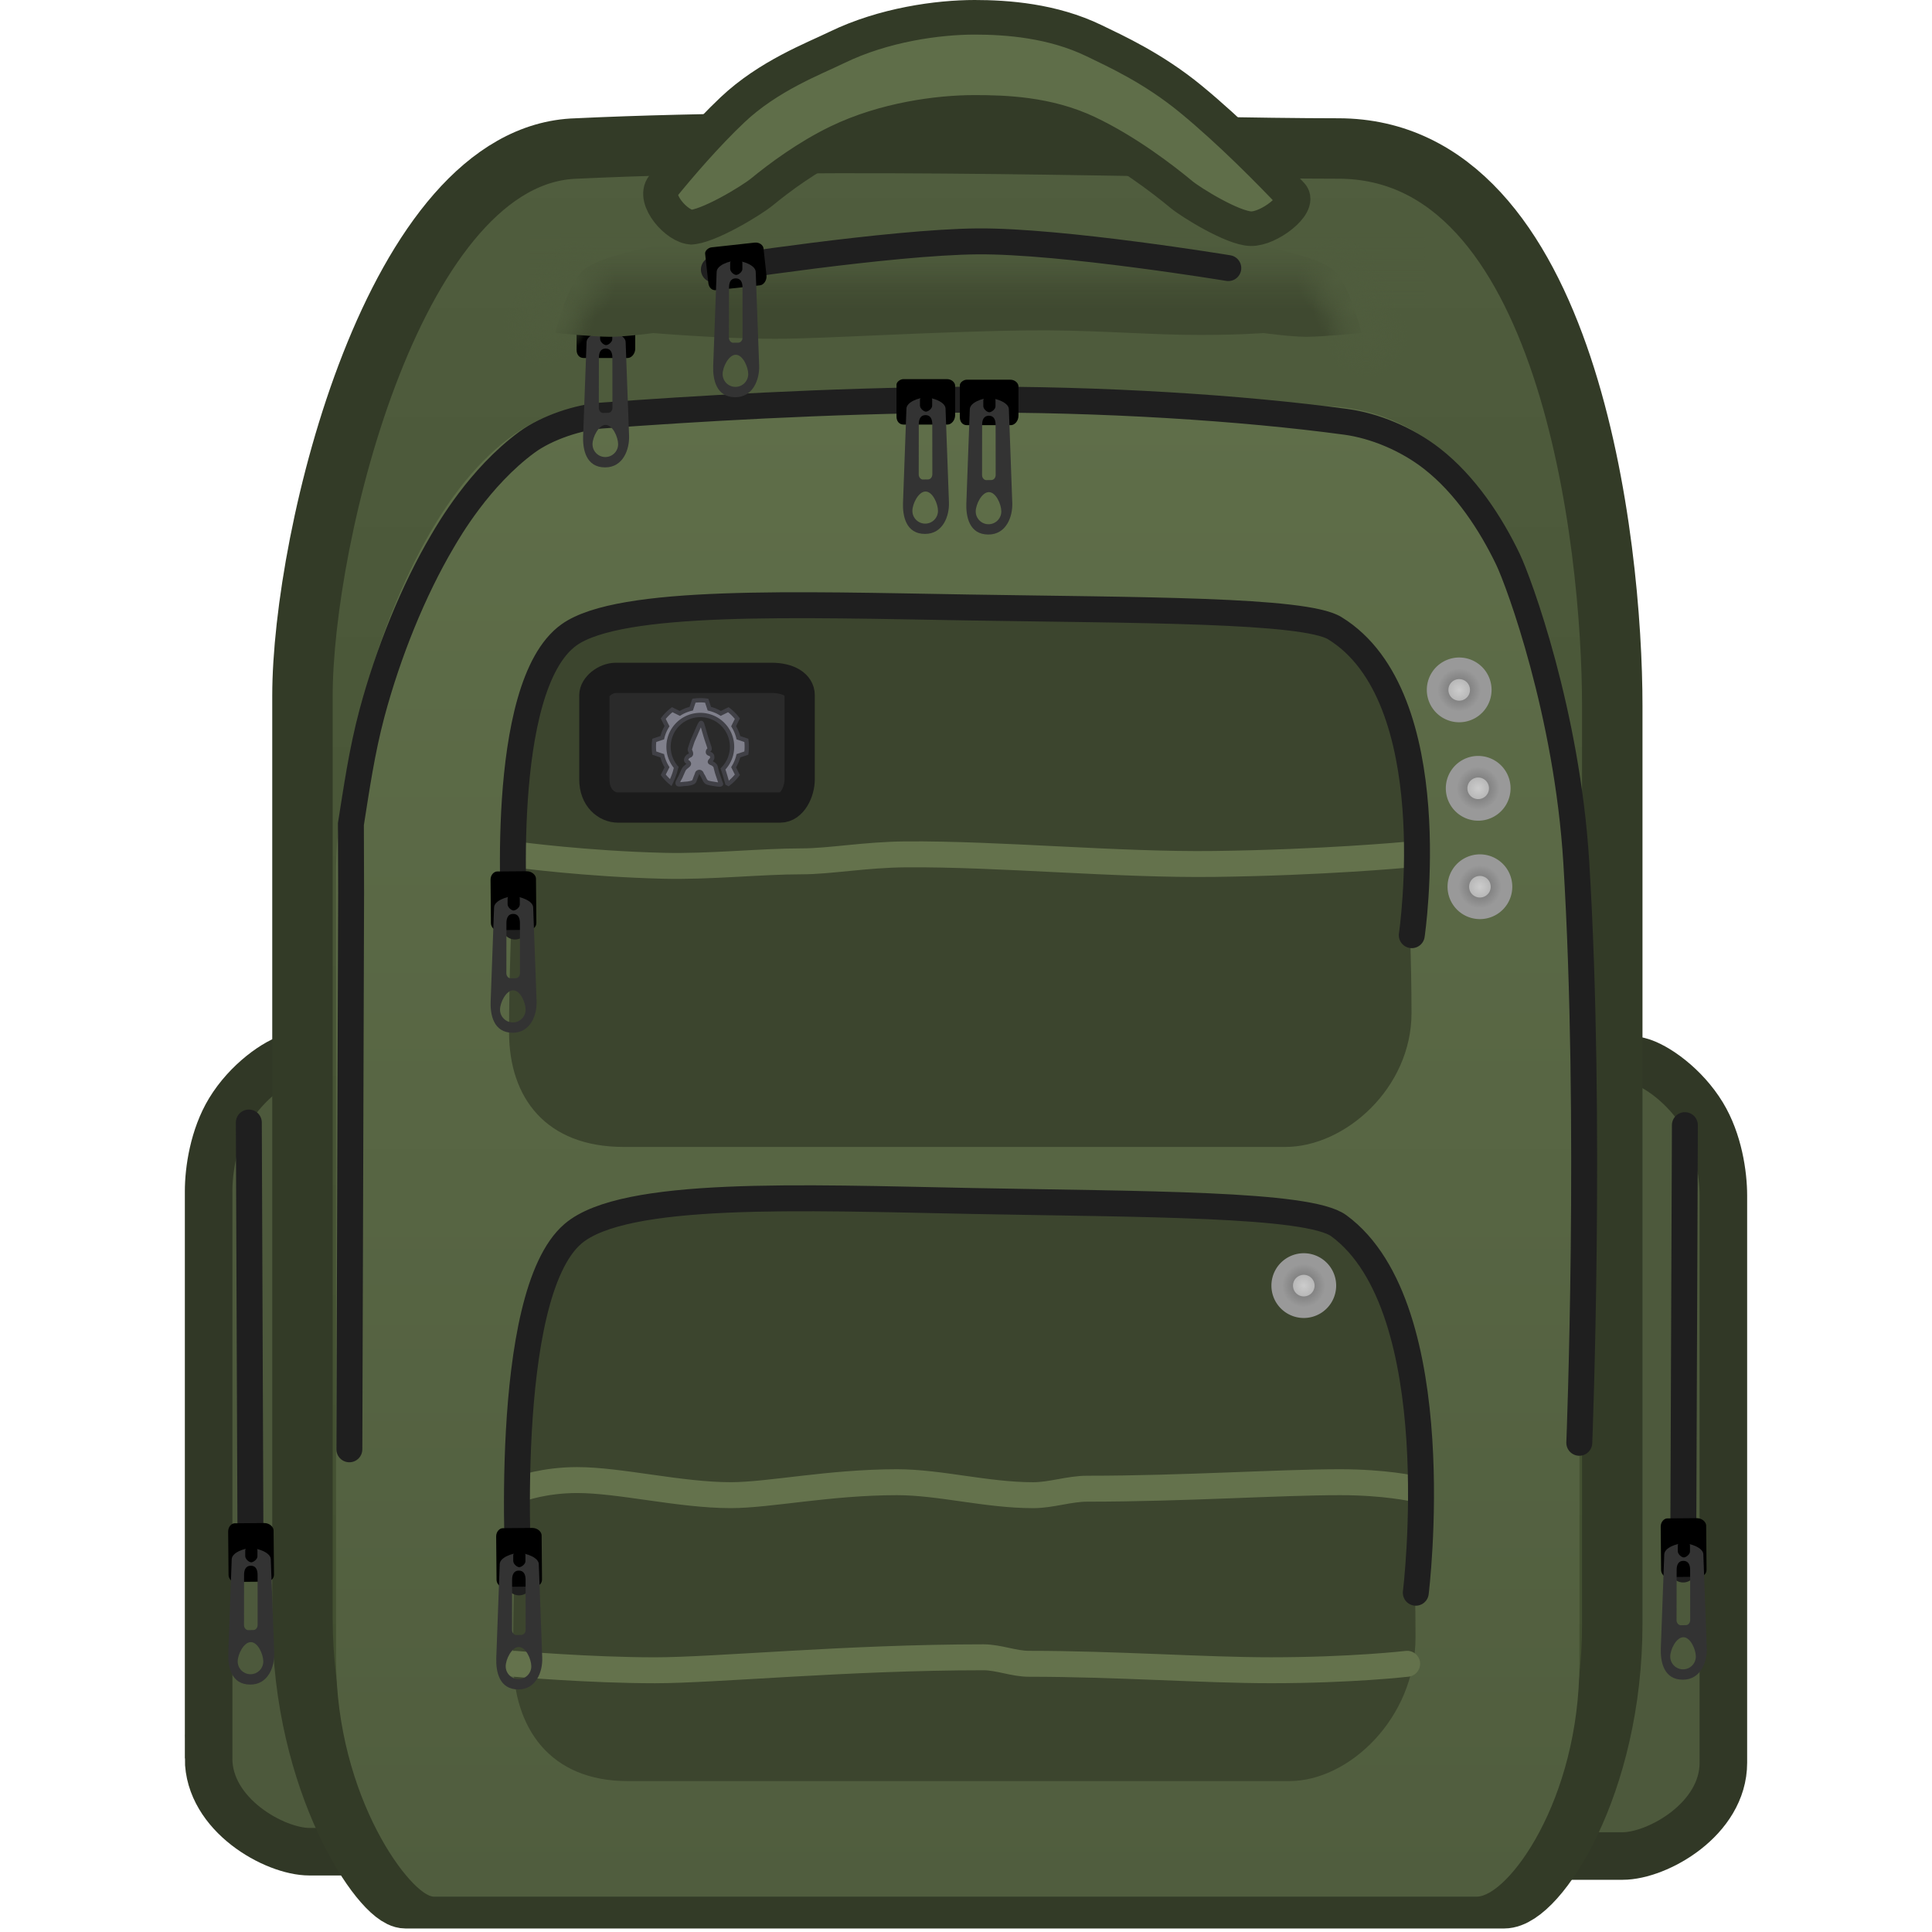 <svg xmlns="http://www.w3.org/2000/svg" width="64" height="64" viewBox="0 0 64 64"><defs><radialGradient id="f" cx="193.363" cy="103.258" r="4.777" gradientUnits="userSpaceOnUse"><stop offset="0" stop-color="#4f5c3d"/><stop offset="1" stop-color="#4f5c3d" stop-opacity="0"/></radialGradient><radialGradient id="g" cx="285.939" cy="102.571" r="4.777" gradientUnits="userSpaceOnUse"><stop offset="0" stop-color="#4f5c3d"/><stop offset="1" stop-color="#4f5c3d" stop-opacity="0"/></radialGradient><radialGradient id="h" cx="284.115" cy="99.382" r="4.777" gradientUnits="userSpaceOnUse"><stop offset="0" stop-color="#4f5c3d"/><stop offset="1" stop-color="#4f5c3d" stop-opacity="0"/></radialGradient><radialGradient id="i" cx="195.625" cy="99.833" r="4.777" gradientUnits="userSpaceOnUse"><stop offset="0" stop-color="#4f5c3d"/><stop offset="1" stop-color="#4f5c3d" stop-opacity="0"/></radialGradient><radialGradient id="j" cx="298.125" cy="147.075" r="2.5" gradientUnits="userSpaceOnUse"><stop offset="0" stop-color="#ccc"/><stop offset="1" stop-color="#a4a4a4"/></radialGradient><radialGradient id="k" cx="298.125" cy="147.075" r="2.5" gradientUnits="userSpaceOnUse"><stop offset="0" stop-color="#6d6d6d"/><stop offset="1" stop-color="#999"/></radialGradient><radialGradient id="l" cx="300.325" cy="158.475" r="2.5" gradientUnits="userSpaceOnUse"><stop offset="0" stop-color="#ccc"/><stop offset="1" stop-color="#a4a4a4"/></radialGradient><radialGradient id="m" cx="300.325" cy="158.475" r="2.5" gradientUnits="userSpaceOnUse"><stop offset="0" stop-color="#6d6d6d"/><stop offset="1" stop-color="#999"/></radialGradient><radialGradient id="n" cx="300.525" cy="169.875" r="2.5" gradientUnits="userSpaceOnUse"><stop offset="0" stop-color="#ccc"/><stop offset="1" stop-color="#a4a4a4"/></radialGradient><radialGradient id="o" cx="300.525" cy="169.875" r="2.5" gradientUnits="userSpaceOnUse"><stop offset="0" stop-color="#6d6d6d"/><stop offset="1" stop-color="#999"/></radialGradient><radialGradient id="p" cx="280.125" cy="216.075" r="2.5" gradientUnits="userSpaceOnUse"><stop offset="0" stop-color="#ccc"/><stop offset="1" stop-color="#a4a4a4"/></radialGradient><radialGradient id="q" cx="280.125" cy="216.075" r="2.5" gradientUnits="userSpaceOnUse"><stop offset="0" stop-color="#6d6d6d"/><stop offset="1" stop-color="#999"/></radialGradient><radialGradient id="r" cx="287.36" cy="106.098" r="4.777" gradientUnits="userSpaceOnUse"><stop offset="0" stop-color="#4f5c3d"/><stop offset="1" stop-color="#4f5c3d" stop-opacity="0"/></radialGradient><radialGradient id="s" cx="192.15" cy="104.782" r="4.777" gradientUnits="userSpaceOnUse"><stop offset="0" stop-color="#4f5c3d"/><stop offset="1" stop-color="#4f5c3d" stop-opacity="0"/></radialGradient><linearGradient id="a" x1="240" x2="240" y1="83.73" y2="287.037" gradientUnits="userSpaceOnUse"><stop offset="0" stop-color="#505d3e"/><stop offset="1" stop-color="#404d2e"/></linearGradient><linearGradient id="b" x1="240.042" x2="240.042" y1="113.651" y2="286.849" gradientUnits="userSpaceOnUse"><stop offset="0" stop-color="#5f6e49"/><stop offset="1" stop-color="#505d3e"/></linearGradient><linearGradient id="c" x1="197.298" x2="197.298" y1="104.657" y2="105.826" gradientUnits="userSpaceOnUse"><stop offset="0" stop-color="#c28b13"/><stop offset="1" stop-color="#cda537"/></linearGradient><linearGradient id="d" x1="239.881" x2="239.881" y1="94.387" y2="100.301" gradientUnits="userSpaceOnUse"><stop offset="0" stop-color="#4f5c3d"/><stop offset="1" stop-color="#4f5c3d" stop-opacity="0"/></linearGradient><linearGradient id="e" x1="244.089" x2="244.089" y1="94.159" y2="103.031" gradientUnits="userSpaceOnUse"><stop offset="0" stop-color="#4f5c3d"/><stop offset="1" stop-color="#4f5c3d" stop-opacity="0"/></linearGradient></defs><g stroke-miterlimit="10" data-paper-data="{&quot;isPaintingLayer&quot;:true}" style="mix-blend-mode:normal"><path fill="#4d593c" stroke="#313826" stroke-width="1.575" d="M53.752 61.483H49.93l-.058-26.692s3.132.04 4.422.358c.563.139 1.53.83 2.105 1.78.528.868.69 1.971.69 2.676v18.788c0 1.872-2.186 3.09-3.336 3.09z" data-paper-data="{&quot;index&quot;:null}"/><path fill="none" stroke="#1f1f1f" stroke-linecap="round" stroke-width=".859" d="m55.757 51.992.057-14.72" data-paper-data="{&quot;index&quot;:null}"/><path fill="#4d593c" stroke="#313826" stroke-width="1.575" d="M6.911 58.25V39.462c0-.705.163-1.808.69-2.676.577-.95 1.543-1.642 2.106-1.78 1.29-.317 4.422-.358 4.422-.358L14.07 61.34h-3.823c-1.15 0-3.337-1.218-3.337-3.09z"/><path fill="url(#a)" stroke="#333b27" stroke-width="7" d="M164.145 254.61V147.767c0-18.455 10.64-62.799 31.737-63.4 30.353-1.434 70.148 0 88.236 0 26.72 0 31.737 45.73 31.737 64.6V255.21c0 18.816-8.76 31.827-12.53 31.827h-127.25c-2.652 0-11.93-13.279-11.93-32.427z" style="fill:url(#a)" transform="translate(-36.926 -19.21)scale(.286)"/><path fill="url(#b)" d="M168.034 259.224v-91.02c0-15.721 10.1-53.498 30.127-54.01 28.814-1.222 66.591 0 83.762 0 25.365 0 30.128 38.958 30.128 55.033v90.509c0 16.029-8.317 27.113-11.894 27.113h-120.8c-2.516 0-11.323-11.312-11.323-27.625" style="fill:url(#b)" transform="translate(-36.926 -19.21)scale(.286)"/><path fill="none" stroke="#1f1f1f" stroke-linecap="round" stroke-width=".859" d="m11.573 48.01.058-18.43c.002-.801-.009-1.624-.007-2.279.18-1.13.357-2.396.7-3.68.539-2.007 1.366-4.057 2.341-5.706.198-.335 1.21-2.103 2.787-3.264.677-.498 1.734-.83 2.472-.885 2.972-.218 7.438-.494 12.02-.526 4.547-.031 9.207.27 12.634.733.941.127 2.003.555 2.857 1.22 1.114.869 1.954 2.159 2.517 3.332.369.768 1.962 5.109 2.264 10.033.523 8.53.1 19.236.1 19.236"/><g stroke-width="0"><path fill="#be9933" d="M19.11 10.836v-.351c0-.056.106-.152.21-.152h1.498c.135 0 .222.105.222.164v.339z"/><path d="M19.1 11.596v-.819c0-.086.12-.183.232-.183h1.439c.163 0 .272.118.272.218v.737c0 .176-.129.31-.249.31h-1.462c-.14 0-.231-.11-.231-.263"/><path d="M19.861 11.51v-.19c0-.068.138-.257.206-.257s.198.183.198.25v.205c0 .102-.138.198-.206.198s-.198-.101-.198-.206"/><path fill="#333" d="m19.317 14.436.114-3.107c.008-.225.43-.365.64-.365.213 0 .646.14.654.365l.114 3.107c.016.45-.197 1.047-.793 1.047-.636 0-.746-.596-.73-1.047m.736.704c.234 0 .424-.19.424-.424s-.179-.64-.413-.64-.435.406-.435.64.19.424.424.424m-.08-1.461c.064 0 .056-.002.17-.003.083 0 .146-.072.146-.174l-.002-1.654c0-.167-.056-.302-.223-.302s-.224.135-.224.302l-.002 1.665c0 .1.076.166.135.166"/><path d="M19.879 11.226v-.189c0-.069.138-.258.206-.258.066 0 .197.183.197.25v.206c0 .102-.138.198-.206.198-.066 0-.197-.102-.197-.207"/></g><path fill="#be9933" d="M19.167 10.8v-.153c0-.024.046-.066.091-.066h.65c.058 0 .096.046.096.071v.147z"/><path fill="url(#c)" d="M196.882 105.4v-.389c0-.142.285-.53.425-.53.137 0 .407.376.407.513v.425c0 .21-.285.407-.425.407-.137 0-.407-.21-.407-.425" style="fill:url(#c)" transform="translate(-36.926 -19.21)scale(.286)"/><g fill="#3f4930" stroke-width="0"><path d="M21.566 11.027v-2.87h20.382v2.87s-1.115.091-2.779.063c-1.43-.024-3.265-.17-5.144-.145-3.29.043-6.716.278-8.34.278-1.827 0-4.119-.196-4.119-.196"/><path d="M18.397 11.027s.393-1.622.934-2.085c.556-.476 2.36-.779 2.36-.779v2.864s-.96.13-1.479.13c-.574 0-1.815-.13-1.815-.13"/><path d="M41.805 11.027V8.163s1.804.303 2.36.779c.542.463.934 2.085.934 2.085s-1.25.13-1.824.13c-.517 0-1.47-.13-1.47-.13" data-paper-data="{&quot;index&quot;:null}"/></g><path fill="url(#d)" d="M190.406 100.301v-5.914h98.95v5.914z" style="fill:url(#d)" transform="translate(-36.926 -19.21)scale(.286)"/><path fill="url(#e)" d="M194.045 103.03v-8.87h100.088v8.87z" style="fill:url(#e)" transform="translate(-36.926 -19.21)scale(.286)"/><path fill="url(#f)" d="M188.586 103.258a4.777 4.777 0 1 1 9.554 0 4.777 4.777 0 0 1-9.554 0" style="fill:url(#f)" transform="translate(-36.926 -19.21)scale(.286)"/><path fill="url(#g)" d="M281.163 102.571a4.777 4.777 0 0 1 9.553 0c0 2.639-2.138 4.988-4.777 4.988-2.638 0-4.776-2.35-4.776-4.988" style="fill:url(#g)" transform="translate(-36.926 -19.21)scale(.286)"/><path fill="url(#h)" d="M279.338 99.382a4.777 4.777 0 1 1 9.554 0 4.777 4.777 0 0 1-9.554 0" style="fill:url(#h)" transform="translate(-36.926 -19.21)scale(.286)"/><path fill="url(#i)" d="M190.848 99.833a4.777 4.777 0 1 1 9.553 0 4.777 4.777 0 0 1-9.553 0" style="fill:url(#i)" transform="translate(-36.926 -19.21)scale(.286)"/><path fill="#3c452e" d="M16.863 34.194c0-3.338.286-7.953.286-9.881 0-1.705 2.14-3.927 4.274-3.927h21.281c2.436 0 3.768 2.222 3.768 3.927 0 1.809.286 5.982.286 9.247 0 2.479-2.194 4.434-4.18 4.434H20.663c-2.579 0-3.8-1.63-3.8-3.8"/><path fill="url(#j)" stroke="url(#k)" stroke-width="2.5" d="M295.625 147.075a2.5 2.5 0 1 1 5 0 2.5 2.5 0 0 1-5 0z" style="fill:url(#j);stroke:url(#k)" transform="translate(-36.926 -19.21)scale(.286)"/><path fill="#3c452e" d="M16.996 54.92c0-3.582.286-8.537.286-10.606 0-1.83 2.14-4.216 4.274-4.216h21.282c2.435 0 3.767 2.386 3.767 4.216 0 1.941.286 6.421.286 9.927 0 2.66-2.194 4.76-4.18 4.76H20.796c-2.578 0-3.8-1.75-3.8-4.08"/><path fill="#2a2a2a" stroke="#1b1b1b" stroke-width="1.002" d="M19.689 25.82v-2.792c0-.274.36-.573.716-.573h5.155c.56 0 .93.23.93.573v2.792c0 .407-.247.931-.643.931h-5.37c-.386 0-.788-.323-.788-.93z"/><path fill="none" stroke="#1f1f1f" stroke-linecap="round" stroke-width=".859" d="M23.648 8.929s5.859-.909 8.733-.933c2.804-.023 8.308.885 8.308.885"/><path fill="#5f6e49" stroke="#333b27" stroke-width="1.146" d="M22.932 7.528c-.51 0-1.315-.937-.969-1.361.55-.675 1.432-1.706 2.302-2.529 1.192-1.127 2.69-1.693 3.46-2.068 1.55-.753 3.353-.997 4.56-.997 1.066 0 2.58.108 3.957.775.715.346 1.955.909 3.196 1.927 1.328 1.09 2.657 2.449 3.345 3.176.302.32-.74 1.14-1.348 1.125-.602-.016-1.98-.87-2.29-1.126-.643-.533-1.842-1.452-3.13-2.06-1.315-.62-2.722-.667-3.73-.667-1.198 0-2.982.234-4.524.98-1.026.497-1.946 1.183-2.515 1.65-.376.308-1.82 1.175-2.385 1.175z"/><path fill="url(#l)" stroke="url(#m)" stroke-width="2.5" d="M297.825 158.475a2.5 2.5 0 1 1 5 0 2.5 2.5 0 0 1-5 0z" style="fill:url(#l);stroke:url(#m)" transform="translate(-36.926 -19.21)scale(.286)"/><path fill="url(#n)" stroke="url(#o)" stroke-width="2.5" d="M298.025 169.875a2.5 2.5 0 1 1 5 0 2.5 2.5 0 0 1-5 0z" style="fill:url(#n);stroke:url(#o)" transform="translate(-36.926 -19.21)scale(.286)"/><path fill="none" stroke="#64724c" stroke-linecap="round" stroke-width=".859" d="M17.258 49.315s.758-.286 1.861-.286c1.419 0 3.407.5 5.084.5 1.289 0 3.26-.429 5.513-.429 1.425 0 2.962.43 4.51.43.598 0 1.196-.215 1.79-.215 3.228 0 6.33-.215 8.378-.215 1.5 0 2.434.215 2.434.215m-.286-20.997s-2.75.256-6.303.301c-3.235.042-7.136-.341-10.237-.317-1.332.01-2.516.231-3.436.231-1.388 0-3.05.185-4.586.147-2.572-.063-4.794-.362-4.794-.362"/><path fill="none" stroke="#1f1f1f" stroke-linecap="round" stroke-width=".859" d="M17.06 30.692s-.613-7.947 1.791-9.662c1.694-1.209 7.538-1 13.207-.907 5.662.093 11.15.068 12.157.686 3.718 2.278 2.552 10.17 2.552 10.17M17.194 52.418s-.614-9.5 1.79-11.55c1.695-1.445 7.538-1.195 13.207-1.084 5.662.11 11.15.08 12.157.819 3.718 2.723 2.552 12.158 2.552 12.158"/><path fill="none" stroke="#64724c" stroke-linecap="round" stroke-width=".859" d="M46.614 55.115s-1.826.214-4.511.214c-2.258 0-5.122-.214-8.02-.214-.5 0-1.003-.215-1.503-.215-4.525 0-8.886.43-10.883.43-2.167 0-4.654-.215-4.654-.215"/><path fill="none" stroke="#1f1f1f" stroke-linecap="round" stroke-width=".859" d="M8.243 37.185 8.3 51.85"/><path fill="url(#p)" stroke="url(#q)" stroke-width="2.5" d="M277.625 216.075a2.5 2.5 0 1 1 5 0 2.5 2.5 0 0 1-5 0z" style="fill:url(#p);stroke:url(#q)" transform="translate(-36.926 -19.21)scale(.286)"/><path fill="url(#r)" d="M282.584 106.098a4.777 4.777 0 0 1 9.553 0c0 2.638-2.138 4.987-4.777 4.987-2.638 0-4.776-2.35-4.776-4.987" style="fill:url(#r)" transform="translate(-36.926 -19.21)scale(.286)"/><path fill="url(#s)" d="M187.373 104.782a4.777 4.777 0 0 1 9.554 0c0 2.638-2.139 4.987-4.777 4.987s-4.777-2.349-4.777-4.987" style="fill:url(#s)" transform="translate(-36.926 -19.21)scale(.286)"/><path d="m23.465 9.375-.107-.973c-.01-.086.098-.195.21-.208l1.43-.157c.162-.018.283.088.294.188l.098.891c.02.175-.094.323-.213.336l-1.454.16c-.139.015-.241-.085-.258-.237"/><path d="M24.17 9.185v-.189c0-.069.139-.258.207-.258.066 0 .197.183.197.25v.206c0 .102-.138.198-.206.198-.066 0-.198-.102-.198-.207"/><path fill="#333" d="m23.626 12.112.114-3.107c.008-.226.43-.366.641-.366s.645.14.653.365l.114 3.107c.016.45-.196 1.047-.793 1.047-.635 0-.745-.596-.729-1.046m.736.704c.234 0 .424-.19.424-.424 0-.235-.179-.64-.413-.64s-.435.405-.435.64.19.424.424.424m-.08-1.462.17-.002c.083 0 .147-.072.146-.175l-.001-1.653c0-.167-.057-.303-.224-.303s-.223.136-.223.303l-.003 1.665c0 .099.077.166.136.165"/><path d="M24.188 8.902v-.19c0-.068.138-.257.206-.257s.198.183.198.25v.205c0 .103-.138.198-.206.198s-.198-.101-.198-.206"/><g stroke-width="0"><path d="M29.698 13.8v-1.058c0-.087.118-.183.23-.183h1.44c.163 0 .272.118.272.218v.977c0 .175-.13.31-.249.31h-1.462c-.14 0-.231-.11-.231-.263"/><path d="M30.458 13.714v-.189c0-.069.138-.257.206-.257s.198.182.198.249v.206c0 .102-.138.198-.206.198s-.198-.102-.198-.207"/><path fill="#333" d="m29.914 16.64.113-3.106c.009-.226.431-.366.642-.366s.645.14.653.365l.113 3.107c.017.45-.196 1.047-.792 1.047-.636 0-.746-.596-.73-1.046m.735.705c.235 0 .424-.19.424-.424s-.178-.64-.412-.64-.436.406-.436.64.19.424.424.424m-.079-1.462.17-.002c.082 0 .146-.072.146-.175l-.002-1.653c0-.167-.056-.303-.223-.303-.168 0-.224.136-.224.303l-.002 1.665c0 .099.076.166.135.166"/><path d="M30.475 13.431v-.19c0-.068.139-.257.207-.257.066 0 .197.183.197.25v.206c0 .102-.138.197-.206.197s-.198-.101-.198-.206"/></g><g stroke-width="0"><path d="M31.796 13.82v-1.058c0-.087.118-.184.23-.184h1.44c.163 0 .272.12.272.22v.976c0 .175-.13.31-.249.31h-1.462c-.14 0-.231-.11-.231-.263"/><path d="M32.556 13.734v-.189c0-.069.138-.257.206-.257s.198.182.198.249v.206c0 .102-.138.198-.206.198s-.198-.102-.198-.207"/><path fill="#333" d="m32.012 16.66.114-3.106c.008-.226.43-.366.64-.366.213 0 .646.14.654.365l.113 3.107c.017.45-.196 1.047-.792 1.047-.636 0-.746-.596-.73-1.046m.735.705c.235 0 .424-.19.424-.424s-.178-.64-.412-.64-.436.406-.436.64.19.424.424.424m-.079-1.462.17-.002c.082 0 .146-.072.146-.175l-.002-1.653c0-.167-.056-.303-.223-.303-.168 0-.224.136-.224.303l-.002 1.665c0 .099.076.166.135.165"/><path d="M32.573 13.451v-.19c0-.068.139-.257.207-.257.066 0 .197.183.197.25v.206c0 .102-.138.197-.206.197s-.198-.101-.198-.206"/></g><g stroke-width="0"><path d="m17.507 30.802-1.06.01c-.086 0-.184-.117-.185-.23l-.012-1.44c-.002-.162.116-.272.216-.273l.977-.008c.175-.002.311.126.312.245l.013 1.463c0 .14-.11.232-.261.233"/><path d="M16.798 30.239v-.19c0-.069.138-.257.206-.257s.198.182.198.249v.206c0 .102-.138.198-.206.198s-.198-.102-.198-.206"/><path fill="#333" d="m16.254 33.165.113-3.107c.009-.226.431-.366.641-.366.213 0 .645.14.654.365l.113 3.107c.017.45-.196 1.047-.792 1.047-.636 0-.746-.596-.73-1.046m.735.704c.234 0 .424-.19.424-.424s-.178-.64-.412-.64c-.235 0-.436.406-.436.64s.19.424.424.424m-.079-1.461c.064-.001.055-.002.17-.003.082 0 .146-.072.146-.175l-.002-1.653c0-.167-.056-.303-.223-.303-.168 0-.224.136-.224.303l-.002 1.665c0 .1.076.166.135.166"/><path d="M16.815 29.955v-.189c0-.07.139-.258.207-.258.066 0 .197.183.197.25v.206c0 .102-.138.197-.206.197s-.198-.101-.198-.206"/></g><g stroke-width="0"><path d="m17.693 52.556-1.058.01c-.087 0-.185-.117-.186-.23l-.013-1.439c-.001-.163.117-.273.217-.274l.977-.008c.175-.002.31.126.312.245l.013 1.463c0 .14-.11.232-.262.233"/><path d="M16.985 51.993v-.19c0-.069.138-.257.206-.257s.198.182.198.249V52c0 .102-.139.198-.207.198-.066 0-.197-.102-.197-.206"/><path fill="#333" d="m16.44 54.919.114-3.107c.008-.226.431-.366.641-.366.213 0 .645.14.653.365l.114 3.107c.017.45-.196 1.047-.793 1.047-.635 0-.745-.596-.729-1.046m.736.704c.234 0 .424-.19.424-.424s-.178-.64-.413-.64-.435.406-.435.64.19.424.424.424m-.08-1.461c.065-.001.056-.002.17-.003.083 0 .147-.072.147-.175l-.002-1.653c0-.167-.056-.303-.224-.303-.167 0-.223.136-.223.303l-.003 1.665c0 .1.077.166.136.166"/><path d="M17.002 51.71v-.19c0-.069.138-.258.206-.258s.198.183.198.25v.206c0 .102-.138.197-.206.197s-.198-.101-.198-.206"/></g><g stroke-width="0"><path d="m8.815 52.394-1.059.01c-.086 0-.184-.117-.185-.23l-.013-1.439c-.001-.163.116-.273.216-.274l.977-.008c.175-.002.311.126.312.246l.013 1.462c.001.14-.109.232-.261.233"/><path d="M8.106 51.83v-.188c0-.07.139-.258.207-.258.066 0 .197.182.197.249v.206c0 .102-.138.198-.206.198s-.198-.102-.198-.206"/><path fill="#333" d="m7.562 54.757.114-3.107c.008-.226.43-.366.64-.366.213 0 .646.14.654.366l.114 3.106c.016.451-.197 1.048-.793 1.048-.636 0-.745-.596-.729-1.047m.736.704c.234 0 .424-.19.424-.424s-.179-.64-.413-.64-.435.406-.435.64.19.424.424.424M8.218 54c.064 0 .056-.002.17-.003.083 0 .147-.072.146-.174l-.001-1.654c0-.167-.057-.303-.224-.303s-.224.136-.224.303l-.002 1.665c0 .1.076.166.135.166"/><path d="M8.124 51.547v-.189c0-.069.138-.258.206-.258.066 0 .198.183.198.25v.206c0 .102-.139.198-.207.198-.066 0-.197-.102-.197-.207"/></g><g stroke-width="0"><path d="m56.27 52.232-1.058.01c-.087 0-.185-.117-.186-.23l-.013-1.439c-.001-.163.117-.273.217-.274.13 0 .718-.006.977-.008.175-.002.31.126.312.246l.013 1.462c0 .14-.11.232-.262.233"/><path d="M55.562 51.669v-.19c0-.068.138-.257.206-.257s.198.183.198.25v.205c0 .102-.139.198-.207.198-.066 0-.197-.101-.197-.206"/><path fill="#333" d="m55.017 54.595.114-3.107c.008-.225.431-.365.641-.365.212 0 .645.14.653.365l.114 3.107c.017.45-.196 1.047-.793 1.047-.635 0-.745-.596-.729-1.047m.736.704c.234 0 .424-.19.424-.424s-.178-.64-.413-.64-.435.406-.435.64.19.424.424.424m-.08-1.461c.065 0 .056-.002.17-.003.083 0 .147-.072.147-.174l-.002-1.654c0-.167-.056-.302-.224-.302-.167 0-.223.135-.223.302l-.003 1.665c0 .1.077.166.136.166"/><path d="M55.579 51.385v-.189c0-.069.138-.258.206-.258s.198.183.198.25v.206c0 .102-.138.198-.206.198s-.198-.102-.198-.207"/></g><g fill="#80808c" stroke="#404046" stroke-width=".143"><path d="m23.41 23.211.088.265q.207.05.38.157l.25-.124q.17.129.298.298l-.124.25q.108.175.158.38l.264.089a1.6 1.6 0 0 1 0 .421l-.264.089a1.3 1.3 0 0 1-.158.38l.124.25a1.6 1.6 0 0 1-.298.298l-.036-.018-.006-.02a7 7 0 0 0-.136-.453 1.052 1.052 0 1 0-1.549-.05l-.009.026-.02.074q-.013.056-.032.11a3 3 0 0 1-.12.292 1.6 1.6 0 0 1-.249-.26l.125-.248a1.3 1.3 0 0 1-.158-.381l-.264-.089a1.6 1.6 0 0 1 0-.421l.264-.089q.049-.205.158-.38l-.125-.25q.129-.17.298-.298l.25.124q.175-.108.38-.157l.089-.265a1.6 1.6 0 0 1 .422 0z"/><path stroke-linecap="round" stroke-linejoin="round" d="M23.228 23.947q.008 0 .013.006a.14.14 0 0 1 .023.049l.033.11.053.184c.022.076.05.168.079.253s.056.163.07.21c.012.045.01.06.001.071-.008.011-.024.02-.034.03a.1.1 0 0 0-.015.044c-.001.016 0 .033.014.045.014.013.041.022.06.029a.1.1 0 0 1 .035.02c.009.008.017.02.022.025s.004.006.006.02a.2.2 0 0 1 .005.064.1.1 0 0 1-.025.054c-.013.017-.03.034-.04.049q-.016.022-.009.037.01.014.039.027.028.011.06.028c.02.012.038.029.051.042a.1.1 0 0 1 .03.04q.01.023.02.074l.038.142c.019.06.045.134.066.196.02.06.036.11.048.138.01.029.018.038.011.044-.006.007-.026.012-.046.013l-.077-.006-.207-.033a1 1 0 0 1-.1-.025.15.15 0 0 1-.067-.04.3.3 0 0 1-.046-.072l-.043-.088c-.015-.028-.032-.052-.042-.071-.01-.02-.014-.035-.021-.047a.1.1 0 0 0-.033-.03.08.08 0 0 0-.094.02c-.01.012-.013.027-.02.048l-.027.069q-.015.034-.027.07c-.01.024-.018.052-.029.075a.1.1 0 0 1-.049.054.4.4 0 0 1-.093.03l-.078.014-.109.009-.127.013c-.038.003-.067.004-.083-.005s-.019-.029-.017-.045a.1.1 0 0 1 .016-.044l.02-.041.023-.047q.017-.026.033-.058.015-.03.025-.059l.023-.051.025-.056.021-.048a.4.4 0 0 1 .027-.05.3.3 0 0 1 .038-.046q.022-.02.046-.039l.05-.042q.026-.023.028-.048c0-.017-.012-.036-.027-.049s-.032-.02-.044-.03a.06.06 0 0 1-.022-.04.1.1 0 0 1 .01-.05.2.2 0 0 1 .059-.078q.02-.014.043-.023a.1.1 0 0 0 .036-.024.06.06 0 0 0 .014-.045.2.2 0 0 0-.018-.068q-.015-.031-.02-.057a.1.1 0 0 1 .009-.053l.024-.076.03-.09q.015-.047.035-.097l.049-.11.075-.172c.028-.065.058-.134.082-.184a.5.5 0 0 1 .054-.098q.01-.012.017-.011"/></g></g></svg>